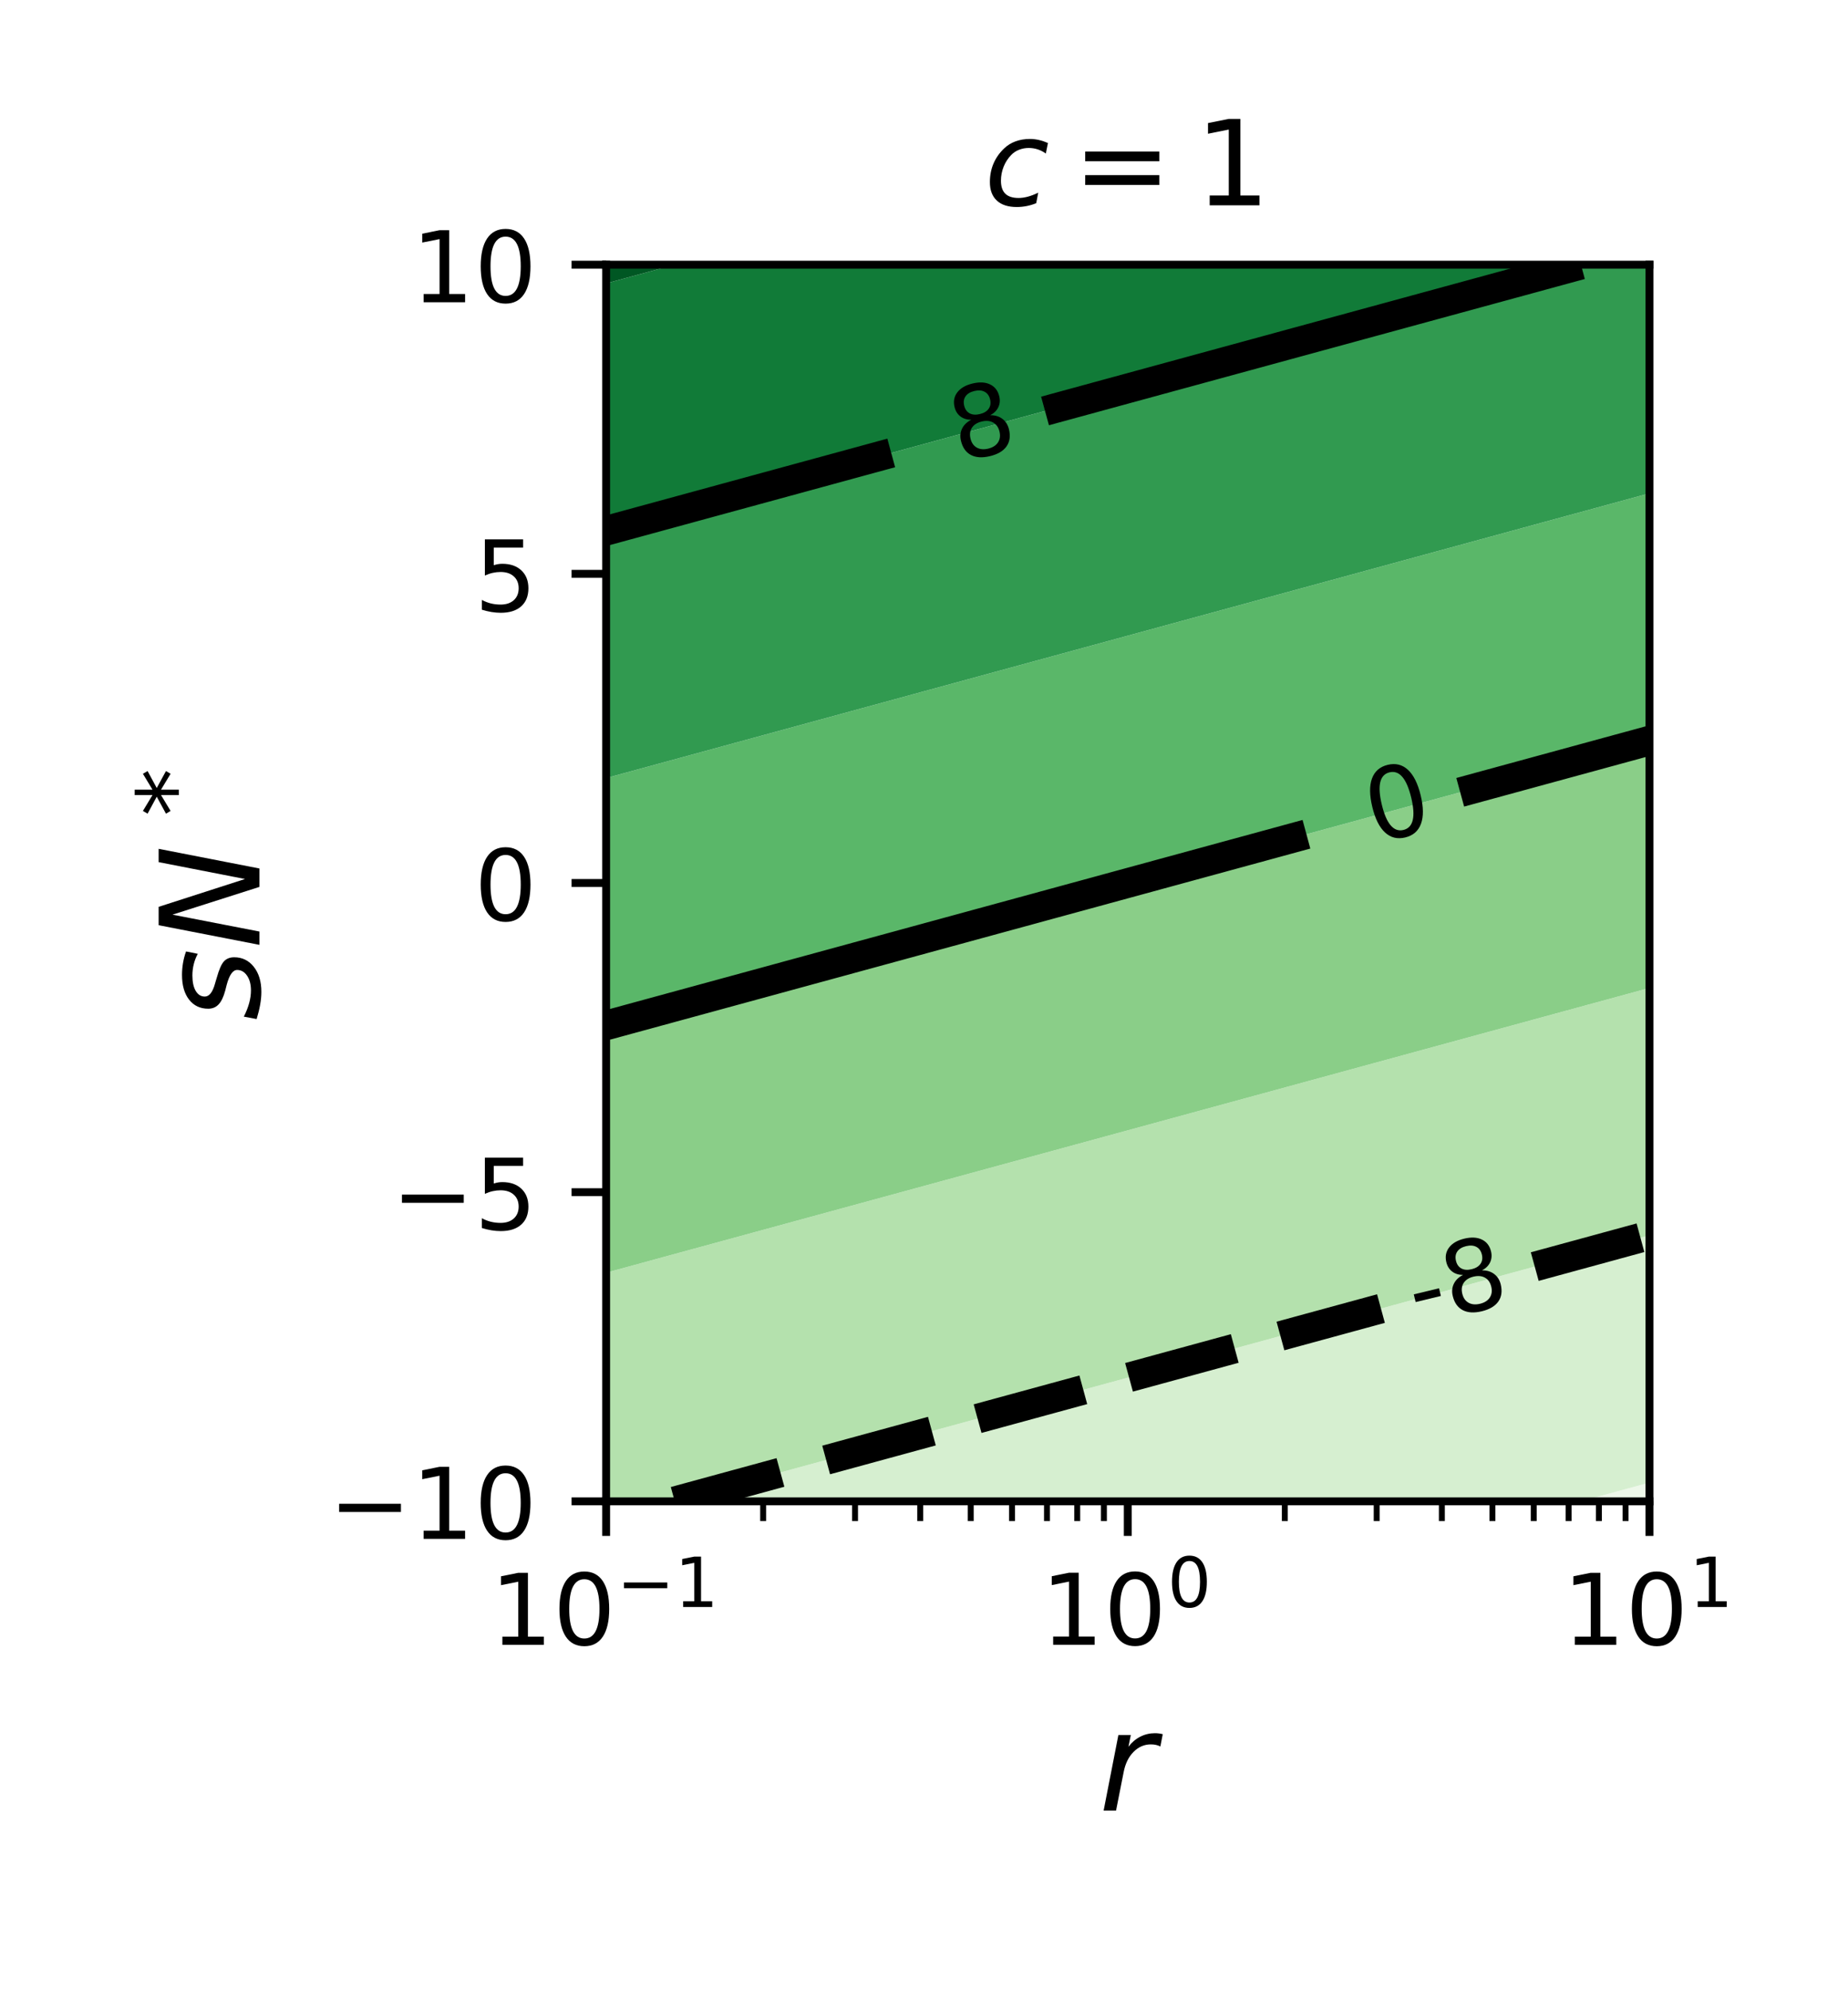 <?xml version="1.0" encoding="utf-8" standalone="no"?>
<!DOCTYPE svg PUBLIC "-//W3C//DTD SVG 1.1//EN"
  "http://www.w3.org/Graphics/SVG/1.1/DTD/svg11.dtd">
<!-- Created with matplotlib (http://matplotlib.org/) -->
<svg height="201.6pt" version="1.1" viewBox="0 0 187.2 201.6" width="187.2pt" xmlns="http://www.w3.org/2000/svg" xmlns:xlink="http://www.w3.org/1999/xlink">
 <defs>
  <style type="text/css">
*{stroke-linecap:butt;stroke-linejoin:round;}
  </style>
 </defs>
 <g id="figure_1">
  <g id="patch_1">
   <path d="M 0 201.6 
L 187.2 201.6 
L 187.2 0 
L 0 0 
z
" style="fill:#ffffff;"/>
  </g>
  <g id="axes_1">
   <g id="patch_2">
    <path d="M 61.4 152 
L 167.087 152 
L 167.087 26.8 
L 61.4 26.8 
z
" style="fill:#ffffff;"/>
   </g>
   <g id="PathCollection_1">
    <path clip-path="url(#p81f96b0de8)" d="M 160.616 152 
L 161.695 152 
L 162.773 152 
L 163.851 152 
L 164.93 152 
L 166.008 152 
L 167.087 152 
L 167.087 150.722 
L 167.087 150.106 
L 166.008 150.4 
L 164.93 150.694 
L 164.828 150.722 
L 163.851 150.988 
L 162.773 151.282 
L 161.695 151.577 
L 160.616 151.871 
L 160.149 152 
z
" style="fill:#eef8ea;"/>
   </g>
   <g id="PathCollection_2">
    <path clip-path="url(#p81f96b0de8)" d="M 68.949 152 
L 70.027 152 
L 71.106 152 
L 72.184 152 
L 73.263 152 
L 74.341 152 
L 75.42 152 
L 76.498 152 
L 77.577 152 
L 78.655 152 
L 79.733 152 
L 80.812 152 
L 81.89 152 
L 82.969 152 
L 84.047 152 
L 85.126 152 
L 86.204 152 
L 87.282 152 
L 88.361 152 
L 89.439 152 
L 90.518 152 
L 91.596 152 
L 92.675 152 
L 93.753 152 
L 94.832 152 
L 95.91 152 
L 96.988 152 
L 98.067 152 
L 99.145 152 
L 100.224 152 
L 101.302 152 
L 102.381 152 
L 103.459 152 
L 104.537 152 
L 105.616 152 
L 106.694 152 
L 107.773 152 
L 108.851 152 
L 109.93 152 
L 111.008 152 
L 112.087 152 
L 113.165 152 
L 114.243 152 
L 115.322 152 
L 116.4 152 
L 117.479 152 
L 118.557 152 
L 119.636 152 
L 120.714 152 
L 121.792 152 
L 122.871 152 
L 123.949 152 
L 125.028 152 
L 126.106 152 
L 127.185 152 
L 128.263 152 
L 129.341 152 
L 130.42 152 
L 131.498 152 
L 132.577 152 
L 133.655 152 
L 134.734 152 
L 135.812 152 
L 136.891 152 
L 137.969 152 
L 139.047 152 
L 140.126 152 
L 141.204 152 
L 142.283 152 
L 143.361 152 
L 144.44 152 
L 145.518 152 
L 146.596 152 
L 147.675 152 
L 148.753 152 
L 149.832 152 
L 150.91 152 
L 151.989 152 
L 153.067 152 
L 154.146 152 
L 155.224 152 
L 156.302 152 
L 157.381 152 
L 158.459 152 
L 159.538 152 
L 160.149 152 
L 160.616 151.871 
L 161.695 151.577 
L 162.773 151.282 
L 163.851 150.988 
L 164.828 150.722 
L 164.93 150.694 
L 166.008 150.4 
L 167.087 150.106 
L 167.087 149.445 
L 167.087 148.167 
L 167.087 146.89 
L 167.087 145.612 
L 167.087 144.335 
L 167.087 143.057 
L 167.087 141.78 
L 167.087 140.502 
L 167.087 139.224 
L 167.087 137.947 
L 167.087 136.669 
L 167.087 135.392 
L 167.087 134.114 
L 167.087 132.837 
L 167.087 131.559 
L 167.087 130.282 
L 167.087 129.004 
L 167.087 127.727 
L 167.087 126.449 
L 167.087 125.171 
L 167.087 125.066 
L 166.705 125.171 
L 166.008 125.36 
L 164.93 125.654 
L 163.851 125.948 
L 162.773 126.242 
L 162.021 126.449 
L 161.695 126.537 
L 160.616 126.831 
L 159.538 127.125 
L 158.459 127.419 
L 157.381 127.713 
L 157.333 127.727 
L 156.302 128.007 
L 155.224 128.302 
L 154.146 128.596 
L 153.067 128.89 
L 152.655 129.004 
L 151.989 129.184 
L 150.91 129.478 
L 149.832 129.772 
L 148.753 130.067 
L 147.97 130.282 
L 147.675 130.361 
L 146.596 130.655 
L 145.518 130.949 
L 144.44 131.243 
L 143.361 131.537 
L 143.283 131.559 
L 142.283 131.832 
L 141.204 132.126 
L 140.126 132.42 
L 139.047 132.714 
L 138.604 132.837 
L 137.969 133.008 
L 136.891 133.302 
L 135.812 133.597 
L 134.734 133.891 
L 133.919 134.114 
L 133.655 134.185 
L 132.577 134.479 
L 131.498 134.773 
L 130.42 135.067 
L 129.341 135.362 
L 129.233 135.392 
L 128.263 135.656 
L 127.185 135.95 
L 126.106 136.244 
L 125.028 136.538 
L 124.554 136.669 
L 123.949 136.832 
L 122.871 137.127 
L 121.792 137.421 
L 120.714 137.715 
L 119.868 137.947 
L 119.636 138.009 
L 118.557 138.303 
L 117.479 138.597 
L 116.4 138.892 
L 115.322 139.186 
L 115.183 139.224 
L 114.243 139.48 
L 113.165 139.774 
L 112.087 140.068 
L 111.008 140.363 
L 110.503 140.502 
L 109.93 140.657 
L 108.851 140.951 
L 107.773 141.245 
L 106.694 141.539 
L 105.817 141.78 
L 105.616 141.833 
L 104.537 142.128 
L 103.459 142.422 
L 102.381 142.716 
L 101.302 143.01 
L 101.133 143.057 
L 100.224 143.304 
L 99.145 143.598 
L 98.067 143.893 
L 96.988 144.187 
L 96.452 144.335 
L 95.91 144.481 
L 94.832 144.775 
L 93.753 145.069 
L 92.675 145.363 
L 91.765 145.612 
L 91.596 145.658 
L 90.518 145.952 
L 89.439 146.246 
L 88.361 146.54 
L 87.282 146.834 
L 87.082 146.89 
L 86.204 147.128 
L 85.126 147.423 
L 84.047 147.717 
L 82.969 148.011 
L 82.401 148.167 
L 81.89 148.305 
L 80.812 148.599 
L 79.733 148.893 
L 78.655 149.188 
L 77.714 149.445 
L 77.577 149.482 
L 76.498 149.776 
L 75.42 150.07 
L 74.341 150.364 
L 73.263 150.658 
L 73.032 150.722 
L 72.184 150.953 
L 71.106 151.247 
L 70.027 151.541 
L 68.949 151.835 
L 68.35 152 
z
" style="fill:#d6efd0;"/>
   </g>
   <g id="PathCollection_3">
    <path clip-path="url(#p81f96b0de8)" d="M 62.478 152 
L 63.557 152 
L 64.635 152 
L 65.714 152 
L 66.792 152 
L 67.871 152 
L 68.35 152 
L 68.949 151.835 
L 70.027 151.541 
L 71.106 151.247 
L 72.184 150.953 
L 73.032 150.722 
L 73.263 150.658 
L 74.341 150.364 
L 75.42 150.07 
L 76.498 149.776 
L 77.577 149.482 
L 77.714 149.445 
L 78.655 149.188 
L 79.733 148.893 
L 80.812 148.599 
L 81.89 148.305 
L 82.401 148.167 
L 82.969 148.011 
L 84.047 147.717 
L 85.126 147.423 
L 86.204 147.128 
L 87.082 146.89 
L 87.282 146.834 
L 88.361 146.54 
L 89.439 146.246 
L 90.518 145.952 
L 91.596 145.658 
L 91.765 145.612 
L 92.675 145.363 
L 93.753 145.069 
L 94.832 144.775 
L 95.91 144.481 
L 96.452 144.335 
L 96.988 144.187 
L 98.067 143.893 
L 99.145 143.598 
L 100.224 143.304 
L 101.133 143.057 
L 101.302 143.01 
L 102.381 142.716 
L 103.459 142.422 
L 104.537 142.128 
L 105.616 141.833 
L 105.817 141.78 
L 106.694 141.539 
L 107.773 141.245 
L 108.851 140.951 
L 109.93 140.657 
L 110.503 140.502 
L 111.008 140.363 
L 112.087 140.068 
L 113.165 139.774 
L 114.243 139.48 
L 115.183 139.224 
L 115.322 139.186 
L 116.4 138.892 
L 117.479 138.597 
L 118.557 138.303 
L 119.636 138.009 
L 119.868 137.947 
L 120.714 137.715 
L 121.792 137.421 
L 122.871 137.127 
L 123.949 136.832 
L 124.554 136.669 
L 125.028 136.538 
L 126.106 136.244 
L 127.185 135.95 
L 128.263 135.656 
L 129.233 135.392 
L 129.341 135.362 
L 130.42 135.067 
L 131.498 134.773 
L 132.577 134.479 
L 133.655 134.185 
L 133.919 134.114 
L 134.734 133.891 
L 135.812 133.597 
L 136.891 133.302 
L 137.969 133.008 
L 138.604 132.837 
L 139.047 132.714 
L 140.126 132.42 
L 141.204 132.126 
L 142.283 131.832 
L 143.283 131.559 
L 143.361 131.537 
L 144.44 131.243 
L 145.518 130.949 
L 146.596 130.655 
L 147.675 130.361 
L 147.97 130.282 
L 148.753 130.067 
L 149.832 129.772 
L 150.91 129.478 
L 151.989 129.184 
L 152.655 129.004 
L 153.067 128.89 
L 154.146 128.596 
L 155.224 128.302 
L 156.302 128.007 
L 157.333 127.727 
L 157.381 127.713 
L 158.459 127.419 
L 159.538 127.125 
L 160.616 126.831 
L 161.695 126.537 
L 162.021 126.449 
L 162.773 126.242 
L 163.851 125.948 
L 164.93 125.654 
L 166.008 125.36 
L 166.705 125.171 
L 167.087 125.066 
L 167.087 123.894 
L 167.087 122.616 
L 167.087 121.339 
L 167.087 120.061 
L 167.087 118.784 
L 167.087 117.506 
L 167.087 116.229 
L 167.087 114.951 
L 167.087 113.673 
L 167.087 112.396 
L 167.087 111.118 
L 167.087 109.841 
L 167.087 108.563 
L 167.087 107.286 
L 167.087 106.008 
L 167.087 104.731 
L 167.087 103.453 
L 167.087 102.176 
L 167.087 100.898 
L 167.087 100.026 
L 166.008 100.32 
L 164.93 100.614 
L 163.89 100.898 
L 163.851 100.908 
L 162.773 101.202 
L 161.695 101.497 
L 160.616 101.791 
L 159.538 102.085 
L 159.211 102.176 
L 158.459 102.379 
L 157.381 102.673 
L 156.302 102.967 
L 155.224 103.262 
L 154.528 103.453 
L 154.146 103.556 
L 153.067 103.85 
L 151.989 104.144 
L 150.91 104.438 
L 149.839 104.731 
L 149.832 104.732 
L 148.753 105.027 
L 147.675 105.321 
L 146.596 105.615 
L 145.518 105.909 
L 145.161 106.008 
L 144.44 106.203 
L 143.361 106.497 
L 142.283 106.792 
L 141.204 107.086 
L 140.477 107.286 
L 140.126 107.38 
L 139.047 107.674 
L 137.969 107.968 
L 136.891 108.262 
L 135.812 108.557 
L 135.788 108.563 
L 134.734 108.851 
L 133.655 109.145 
L 132.577 109.439 
L 131.498 109.733 
L 131.11 109.841 
L 130.42 110.027 
L 129.341 110.322 
L 128.263 110.616 
L 127.185 110.91 
L 126.426 111.118 
L 126.106 111.204 
L 125.028 111.498 
L 123.949 111.792 
L 122.871 112.087 
L 121.792 112.381 
L 121.738 112.396 
L 120.714 112.675 
L 119.636 112.969 
L 118.557 113.263 
L 117.479 113.557 
L 117.06 113.673 
L 116.4 113.852 
L 115.322 114.146 
L 114.243 114.44 
L 113.165 114.734 
L 112.375 114.951 
L 112.087 115.028 
L 111.008 115.323 
L 109.93 115.617 
L 108.851 115.911 
L 107.773 116.205 
L 107.688 116.229 
L 106.694 116.499 
L 105.616 116.793 
L 104.537 117.088 
L 103.459 117.382 
L 103.009 117.506 
L 102.381 117.676 
L 101.302 117.97 
L 100.224 118.264 
L 99.145 118.558 
L 98.324 118.784 
L 98.067 118.853 
L 96.988 119.147 
L 95.91 119.441 
L 94.832 119.735 
L 93.753 120.029 
L 93.638 120.061 
L 92.675 120.323 
L 91.596 120.618 
L 90.518 120.912 
L 89.439 121.206 
L 88.958 121.339 
L 88.361 121.5 
L 87.282 121.794 
L 86.204 122.088 
L 85.126 122.383 
L 84.273 122.616 
L 84.047 122.677 
L 82.969 122.971 
L 81.89 123.265 
L 80.812 123.559 
L 79.733 123.853 
L 79.588 123.894 
L 78.655 124.148 
L 77.577 124.442 
L 76.498 124.736 
L 75.42 125.03 
L 74.908 125.171 
L 74.341 125.324 
L 73.263 125.618 
L 72.184 125.913 
L 71.106 126.207 
L 70.221 126.449 
L 70.027 126.501 
L 68.949 126.795 
L 67.871 127.089 
L 66.792 127.383 
L 65.714 127.678 
L 65.538 127.727 
L 64.635 127.972 
L 63.557 128.266 
L 62.478 128.56 
L 61.4 128.854 
L 61.4 129.004 
L 61.4 130.282 
L 61.4 131.559 
L 61.4 132.837 
L 61.4 134.114 
L 61.4 135.392 
L 61.4 136.669 
L 61.4 137.947 
L 61.4 139.224 
L 61.4 140.502 
L 61.4 141.78 
L 61.4 143.057 
L 61.4 144.335 
L 61.4 145.612 
L 61.4 146.89 
L 61.4 148.167 
L 61.4 149.445 
L 61.4 150.722 
L 61.4 152 
z
" style="fill:#b4e1ad;"/>
   </g>
   <g id="PathCollection_4">
    <path clip-path="url(#p81f96b0de8)" d="M 62.478 128.56 
L 63.557 128.266 
L 64.635 127.972 
L 65.538 127.727 
L 65.714 127.678 
L 66.792 127.383 
L 67.871 127.089 
L 68.949 126.795 
L 70.027 126.501 
L 70.221 126.449 
L 71.106 126.207 
L 72.184 125.913 
L 73.263 125.618 
L 74.341 125.324 
L 74.908 125.171 
L 75.42 125.03 
L 76.498 124.736 
L 77.577 124.442 
L 78.655 124.148 
L 79.588 123.894 
L 79.733 123.853 
L 80.812 123.559 
L 81.89 123.265 
L 82.969 122.971 
L 84.047 122.677 
L 84.273 122.616 
L 85.126 122.383 
L 86.204 122.088 
L 87.282 121.794 
L 88.361 121.5 
L 88.958 121.339 
L 89.439 121.206 
L 90.518 120.912 
L 91.596 120.618 
L 92.675 120.323 
L 93.638 120.061 
L 93.753 120.029 
L 94.832 119.735 
L 95.91 119.441 
L 96.988 119.147 
L 98.067 118.853 
L 98.324 118.784 
L 99.145 118.558 
L 100.224 118.264 
L 101.302 117.97 
L 102.381 117.676 
L 103.009 117.506 
L 103.459 117.382 
L 104.537 117.088 
L 105.616 116.793 
L 106.694 116.499 
L 107.688 116.229 
L 107.773 116.205 
L 108.851 115.911 
L 109.93 115.617 
L 111.008 115.323 
L 112.087 115.028 
L 112.375 114.951 
L 113.165 114.734 
L 114.243 114.44 
L 115.322 114.146 
L 116.4 113.852 
L 117.06 113.673 
L 117.479 113.557 
L 118.557 113.263 
L 119.636 112.969 
L 120.714 112.675 
L 121.738 112.396 
L 121.792 112.381 
L 122.871 112.087 
L 123.949 111.792 
L 125.028 111.498 
L 126.106 111.204 
L 126.426 111.118 
L 127.185 110.91 
L 128.263 110.616 
L 129.341 110.322 
L 130.42 110.027 
L 131.11 109.841 
L 131.498 109.733 
L 132.577 109.439 
L 133.655 109.145 
L 134.734 108.851 
L 135.788 108.563 
L 135.812 108.557 
L 136.891 108.262 
L 137.969 107.968 
L 139.047 107.674 
L 140.126 107.38 
L 140.477 107.286 
L 141.204 107.086 
L 142.283 106.792 
L 143.361 106.497 
L 144.44 106.203 
L 145.161 106.008 
L 145.518 105.909 
L 146.596 105.615 
L 147.675 105.321 
L 148.753 105.027 
L 149.832 104.732 
L 149.839 104.731 
L 150.91 104.438 
L 151.989 104.144 
L 153.067 103.85 
L 154.146 103.556 
L 154.528 103.453 
L 155.224 103.262 
L 156.302 102.967 
L 157.381 102.673 
L 158.459 102.379 
L 159.211 102.176 
L 159.538 102.085 
L 160.616 101.791 
L 161.695 101.497 
L 162.773 101.202 
L 163.851 100.908 
L 163.89 100.898 
L 164.93 100.614 
L 166.008 100.32 
L 167.087 100.026 
L 167.087 99.62 
L 167.087 98.343 
L 167.087 97.065 
L 167.087 95.788 
L 167.087 94.51 
L 167.087 93.233 
L 167.087 91.955 
L 167.087 90.678 
L 167.087 89.4 
L 167.087 88.122 
L 167.087 86.845 
L 167.087 85.567 
L 167.087 84.29 
L 167.087 83.012 
L 167.087 81.735 
L 167.087 80.457 
L 167.087 79.18 
L 167.087 77.902 
L 167.087 76.624 
L 167.087 75.347 
L 167.087 74.986 
L 166.008 75.28 
L 165.767 75.347 
L 164.93 75.574 
L 163.851 75.868 
L 162.773 76.162 
L 161.695 76.457 
L 161.085 76.624 
L 160.616 76.751 
L 159.538 77.045 
L 158.459 77.339 
L 157.381 77.633 
L 156.398 77.902 
L 156.302 77.927 
L 155.224 78.222 
L 154.146 78.516 
L 153.067 78.81 
L 151.989 79.104 
L 151.717 79.18 
L 150.91 79.398 
L 149.832 79.692 
L 148.753 79.987 
L 147.675 80.281 
L 147.035 80.457 
L 146.596 80.575 
L 145.518 80.869 
L 144.44 81.163 
L 143.361 81.457 
L 142.346 81.735 
L 142.283 81.752 
L 141.204 82.046 
L 140.126 82.34 
L 139.047 82.634 
L 137.969 82.928 
L 137.666 83.012 
L 136.891 83.222 
L 135.812 83.517 
L 134.734 83.811 
L 133.655 84.105 
L 132.984 84.29 
L 132.577 84.399 
L 131.498 84.693 
L 130.42 84.987 
L 129.341 85.282 
L 128.295 85.567 
L 128.263 85.576 
L 127.185 85.87 
L 126.106 86.164 
L 125.028 86.458 
L 123.949 86.752 
L 123.616 86.845 
L 122.871 87.047 
L 121.792 87.341 
L 120.714 87.635 
L 119.636 87.929 
L 118.933 88.122 
L 118.557 88.223 
L 117.479 88.517 
L 116.4 88.812 
L 115.322 89.106 
L 114.243 89.4 
L 114.243 89.4 
L 113.165 89.694 
L 112.087 89.988 
L 111.008 90.283 
L 109.93 90.577 
L 109.565 90.678 
L 108.851 90.871 
L 107.773 91.165 
L 106.694 91.459 
L 105.616 91.753 
L 104.882 91.955 
L 104.537 92.048 
L 103.459 92.342 
L 102.381 92.636 
L 101.302 92.93 
L 100.224 93.224 
L 100.193 93.233 
L 99.145 93.518 
L 98.067 93.813 
L 96.988 94.107 
L 95.91 94.401 
L 95.515 94.51 
L 94.832 94.695 
L 93.753 94.989 
L 92.675 95.283 
L 91.596 95.578 
L 90.831 95.788 
L 90.518 95.872 
L 89.439 96.166 
L 88.361 96.46 
L 87.282 96.754 
L 86.204 97.048 
L 86.143 97.065 
L 85.126 97.343 
L 84.047 97.637 
L 82.969 97.931 
L 81.89 98.225 
L 81.464 98.343 
L 80.812 98.519 
L 79.733 98.813 
L 78.655 99.108 
L 77.577 99.402 
L 76.78 99.62 
L 76.498 99.696 
L 75.42 99.99 
L 74.341 100.284 
L 73.263 100.578 
L 72.184 100.873 
L 72.093 100.898 
L 71.106 101.167 
L 70.027 101.461 
L 68.949 101.755 
L 67.871 102.049 
L 67.414 102.176 
L 66.792 102.343 
L 65.714 102.638 
L 64.635 102.932 
L 63.557 103.226 
L 62.728 103.453 
L 62.478 103.52 
L 61.4 103.814 
L 61.4 104.731 
L 61.4 106.008 
L 61.4 107.286 
L 61.4 108.563 
L 61.4 109.841 
L 61.4 111.118 
L 61.4 112.396 
L 61.4 113.673 
L 61.4 114.951 
L 61.4 116.229 
L 61.4 117.506 
L 61.4 118.784 
L 61.4 120.061 
L 61.4 121.339 
L 61.4 122.616 
L 61.4 123.894 
L 61.4 125.171 
L 61.4 126.449 
L 61.4 127.727 
L 61.4 128.854 
z
" style="fill:#8ace88;"/>
   </g>
   <g id="PathCollection_5">
    <path clip-path="url(#p81f96b0de8)" d="M 62.478 103.52 
L 62.728 103.453 
L 63.557 103.226 
L 64.635 102.932 
L 65.714 102.638 
L 66.792 102.343 
L 67.414 102.176 
L 67.871 102.049 
L 68.949 101.755 
L 70.027 101.461 
L 71.106 101.167 
L 72.093 100.898 
L 72.184 100.873 
L 73.263 100.578 
L 74.341 100.284 
L 75.42 99.99 
L 76.498 99.696 
L 76.78 99.62 
L 77.577 99.402 
L 78.655 99.108 
L 79.733 98.813 
L 80.812 98.519 
L 81.464 98.343 
L 81.89 98.225 
L 82.969 97.931 
L 84.047 97.637 
L 85.126 97.343 
L 86.143 97.065 
L 86.204 97.048 
L 87.282 96.754 
L 88.361 96.46 
L 89.439 96.166 
L 90.518 95.872 
L 90.831 95.788 
L 91.596 95.578 
L 92.675 95.283 
L 93.753 94.989 
L 94.832 94.695 
L 95.515 94.51 
L 95.91 94.401 
L 96.988 94.107 
L 98.067 93.813 
L 99.145 93.518 
L 100.193 93.233 
L 100.224 93.224 
L 101.302 92.93 
L 102.381 92.636 
L 103.459 92.342 
L 104.537 92.048 
L 104.882 91.955 
L 105.616 91.753 
L 106.694 91.459 
L 107.773 91.165 
L 108.851 90.871 
L 109.565 90.678 
L 109.93 90.577 
L 111.008 90.283 
L 112.087 89.988 
L 113.165 89.694 
L 114.243 89.4 
L 114.243 89.4 
L 115.322 89.106 
L 116.4 88.812 
L 117.479 88.517 
L 118.557 88.223 
L 118.933 88.122 
L 119.636 87.929 
L 120.714 87.635 
L 121.792 87.341 
L 122.871 87.047 
L 123.616 86.845 
L 123.949 86.752 
L 125.028 86.458 
L 126.106 86.164 
L 127.185 85.87 
L 128.263 85.576 
L 128.295 85.567 
L 129.341 85.282 
L 130.42 84.987 
L 131.498 84.693 
L 132.577 84.399 
L 132.984 84.29 
L 133.655 84.105 
L 134.734 83.811 
L 135.812 83.517 
L 136.891 83.222 
L 137.666 83.012 
L 137.969 82.928 
L 139.047 82.634 
L 140.126 82.34 
L 141.204 82.046 
L 142.283 81.752 
L 142.346 81.735 
L 143.361 81.457 
L 144.44 81.163 
L 145.518 80.869 
L 146.596 80.575 
L 147.035 80.457 
L 147.675 80.281 
L 148.753 79.987 
L 149.832 79.692 
L 150.91 79.398 
L 151.717 79.18 
L 151.989 79.104 
L 153.067 78.81 
L 154.146 78.516 
L 155.224 78.222 
L 156.302 77.927 
L 156.398 77.902 
L 157.381 77.633 
L 158.459 77.339 
L 159.538 77.045 
L 160.616 76.751 
L 161.085 76.624 
L 161.695 76.457 
L 162.773 76.162 
L 163.851 75.868 
L 164.93 75.574 
L 165.767 75.347 
L 166.008 75.28 
L 167.087 74.986 
L 167.087 74.069 
L 167.087 72.792 
L 167.087 71.514 
L 167.087 70.237 
L 167.087 68.959 
L 167.087 67.682 
L 167.087 66.404 
L 167.087 65.127 
L 167.087 63.849 
L 167.087 62.571 
L 167.087 61.294 
L 167.087 60.016 
L 167.087 58.739 
L 167.087 57.461 
L 167.087 56.184 
L 167.087 54.906 
L 167.087 53.629 
L 167.087 52.351 
L 167.087 51.073 
L 167.087 49.946 
L 166.008 50.24 
L 164.93 50.534 
L 163.851 50.828 
L 162.956 51.073 
L 162.773 51.122 
L 161.695 51.417 
L 160.616 51.711 
L 159.538 52.005 
L 158.459 52.299 
L 158.273 52.351 
L 157.381 52.593 
L 156.302 52.887 
L 155.224 53.182 
L 154.146 53.476 
L 153.592 53.629 
L 153.067 53.77 
L 151.989 54.064 
L 150.91 54.358 
L 149.832 54.652 
L 148.905 54.906 
L 148.753 54.947 
L 147.675 55.241 
L 146.596 55.535 
L 145.518 55.829 
L 144.44 56.123 
L 144.222 56.184 
L 143.361 56.417 
L 142.283 56.712 
L 141.204 57.006 
L 140.126 57.3 
L 139.541 57.461 
L 139.047 57.594 
L 137.969 57.888 
L 136.891 58.182 
L 135.812 58.477 
L 134.854 58.739 
L 134.734 58.771 
L 133.655 59.065 
L 132.577 59.359 
L 131.498 59.653 
L 130.42 59.947 
L 130.172 60.016 
L 129.341 60.242 
L 128.263 60.536 
L 127.185 60.83 
L 126.106 61.124 
L 125.49 61.294 
L 125.028 61.418 
L 123.949 61.712 
L 122.871 62.007 
L 121.792 62.301 
L 120.802 62.571 
L 120.714 62.595 
L 119.636 62.889 
L 118.557 63.183 
L 117.479 63.477 
L 116.4 63.772 
L 116.122 63.849 
L 115.322 64.066 
L 114.243 64.36 
L 113.165 64.654 
L 112.087 64.948 
L 111.439 65.127 
L 111.008 65.243 
L 109.93 65.537 
L 108.851 65.831 
L 107.773 66.125 
L 106.751 66.404 
L 106.694 66.419 
L 105.616 66.713 
L 104.537 67.008 
L 103.459 67.302 
L 102.381 67.596 
L 102.071 67.682 
L 101.302 67.89 
L 100.224 68.184 
L 99.145 68.478 
L 98.067 68.773 
L 97.388 68.959 
L 96.988 69.067 
L 95.91 69.361 
L 94.832 69.655 
L 93.753 69.949 
L 92.699 70.237 
L 92.675 70.243 
L 91.596 70.538 
L 90.518 70.832 
L 89.439 71.126 
L 88.361 71.42 
L 88.021 71.514 
L 87.282 71.714 
L 86.204 72.008 
L 85.126 72.303 
L 84.047 72.597 
L 83.337 72.792 
L 82.969 72.891 
L 81.89 73.185 
L 80.812 73.479 
L 79.733 73.773 
L 78.655 74.068 
L 78.648 74.069 
L 77.577 74.362 
L 76.498 74.656 
L 75.42 74.95 
L 74.341 75.244 
L 73.97 75.347 
L 73.263 75.538 
L 72.184 75.833 
L 71.106 76.127 
L 70.027 76.421 
L 69.286 76.624 
L 68.949 76.715 
L 67.871 77.009 
L 66.792 77.303 
L 65.714 77.598 
L 64.635 77.892 
L 64.598 77.902 
L 63.557 78.186 
L 62.478 78.48 
L 61.4 78.774 
L 61.4 79.18 
L 61.4 80.457 
L 61.4 81.735 
L 61.4 83.012 
L 61.4 84.29 
L 61.4 85.567 
L 61.4 86.845 
L 61.4 88.122 
L 61.4 89.4 
L 61.4 90.678 
L 61.4 91.955 
L 61.4 93.233 
L 61.4 94.51 
L 61.4 95.788 
L 61.4 97.065 
L 61.4 98.343 
L 61.4 99.62 
L 61.4 100.898 
L 61.4 102.176 
L 61.4 103.453 
L 61.4 103.814 
z
" style="fill:#5ab769;"/>
   </g>
   <g id="PathCollection_6">
    <path clip-path="url(#p81f96b0de8)" d="M 62.478 78.48 
L 63.557 78.186 
L 64.598 77.902 
L 64.635 77.892 
L 65.714 77.598 
L 66.792 77.303 
L 67.871 77.009 
L 68.949 76.715 
L 69.286 76.624 
L 70.027 76.421 
L 71.106 76.127 
L 72.184 75.833 
L 73.263 75.538 
L 73.97 75.347 
L 74.341 75.244 
L 75.42 74.95 
L 76.498 74.656 
L 77.577 74.362 
L 78.648 74.069 
L 78.655 74.068 
L 79.733 73.773 
L 80.812 73.479 
L 81.89 73.185 
L 82.969 72.891 
L 83.337 72.792 
L 84.047 72.597 
L 85.126 72.303 
L 86.204 72.008 
L 87.282 71.714 
L 88.021 71.514 
L 88.361 71.42 
L 89.439 71.126 
L 90.518 70.832 
L 91.596 70.538 
L 92.675 70.243 
L 92.699 70.237 
L 93.753 69.949 
L 94.832 69.655 
L 95.91 69.361 
L 96.988 69.067 
L 97.388 68.959 
L 98.067 68.773 
L 99.145 68.478 
L 100.224 68.184 
L 101.302 67.89 
L 102.071 67.682 
L 102.381 67.596 
L 103.459 67.302 
L 104.537 67.008 
L 105.616 66.713 
L 106.694 66.419 
L 106.751 66.404 
L 107.773 66.125 
L 108.851 65.831 
L 109.93 65.537 
L 111.008 65.243 
L 111.439 65.127 
L 112.087 64.948 
L 113.165 64.654 
L 114.243 64.36 
L 115.322 64.066 
L 116.122 63.849 
L 116.4 63.772 
L 117.479 63.477 
L 118.557 63.183 
L 119.636 62.889 
L 120.714 62.595 
L 120.802 62.571 
L 121.792 62.301 
L 122.871 62.007 
L 123.949 61.712 
L 125.028 61.418 
L 125.49 61.294 
L 126.106 61.124 
L 127.185 60.83 
L 128.263 60.536 
L 129.341 60.242 
L 130.172 60.016 
L 130.42 59.947 
L 131.498 59.653 
L 132.577 59.359 
L 133.655 59.065 
L 134.734 58.771 
L 134.854 58.739 
L 135.812 58.477 
L 136.891 58.182 
L 137.969 57.888 
L 139.047 57.594 
L 139.541 57.461 
L 140.126 57.3 
L 141.204 57.006 
L 142.283 56.712 
L 143.361 56.417 
L 144.222 56.184 
L 144.44 56.123 
L 145.518 55.829 
L 146.596 55.535 
L 147.675 55.241 
L 148.753 54.947 
L 148.905 54.906 
L 149.832 54.652 
L 150.91 54.358 
L 151.989 54.064 
L 153.067 53.77 
L 153.592 53.629 
L 154.146 53.476 
L 155.224 53.182 
L 156.302 52.887 
L 157.381 52.593 
L 158.273 52.351 
L 158.459 52.299 
L 159.538 52.005 
L 160.616 51.711 
L 161.695 51.417 
L 162.773 51.122 
L 162.956 51.073 
L 163.851 50.828 
L 164.93 50.534 
L 166.008 50.24 
L 167.087 49.946 
L 167.087 49.796 
L 167.087 48.518 
L 167.087 47.241 
L 167.087 45.963 
L 167.087 44.686 
L 167.087 43.408 
L 167.087 42.131 
L 167.087 40.853 
L 167.087 39.576 
L 167.087 38.298 
L 167.087 37.02 
L 167.087 35.743 
L 167.087 34.465 
L 167.087 33.188 
L 167.087 31.91 
L 167.087 30.633 
L 167.087 29.355 
L 167.087 28.078 
L 167.087 26.8 
L 166.008 26.8 
L 164.93 26.8 
L 163.851 26.8 
L 162.773 26.8 
L 161.695 26.8 
L 160.616 26.8 
L 160.149 26.8 
L 159.538 26.965 
L 158.459 27.259 
L 157.381 27.553 
L 156.302 27.847 
L 155.463 28.078 
L 155.224 28.142 
L 154.146 28.436 
L 153.067 28.73 
L 151.989 29.024 
L 150.91 29.318 
L 150.778 29.355 
L 149.832 29.612 
L 148.753 29.907 
L 147.675 30.201 
L 146.596 30.495 
L 146.098 30.633 
L 145.518 30.789 
L 144.44 31.083 
L 143.361 31.377 
L 142.283 31.672 
L 141.412 31.91 
L 141.204 31.966 
L 140.126 32.26 
L 139.047 32.554 
L 137.969 32.848 
L 136.891 33.142 
L 136.728 33.188 
L 135.812 33.437 
L 134.734 33.731 
L 133.655 34.025 
L 132.577 34.319 
L 132.047 34.465 
L 131.498 34.613 
L 130.42 34.907 
L 129.341 35.202 
L 128.263 35.496 
L 127.361 35.743 
L 127.185 35.79 
L 126.106 36.084 
L 125.028 36.378 
L 123.949 36.672 
L 122.871 36.967 
L 122.678 37.02 
L 121.792 37.261 
L 120.714 37.555 
L 119.636 37.849 
L 118.557 38.143 
L 117.997 38.298 
L 117.479 38.437 
L 116.4 38.732 
L 115.322 39.026 
L 114.243 39.32 
L 113.31 39.576 
L 113.165 39.614 
L 112.087 39.908 
L 111.008 40.203 
L 109.93 40.497 
L 108.851 40.791 
L 108.627 40.853 
L 107.773 41.085 
L 106.694 41.379 
L 105.616 41.673 
L 104.537 41.968 
L 103.946 42.131 
L 103.459 42.262 
L 102.381 42.556 
L 101.302 42.85 
L 100.224 43.144 
L 99.258 43.408 
L 99.145 43.438 
L 98.067 43.733 
L 96.988 44.027 
L 95.91 44.321 
L 94.832 44.615 
L 94.577 44.686 
L 93.753 44.909 
L 92.675 45.203 
L 91.596 45.498 
L 90.518 45.792 
L 89.895 45.963 
L 89.439 46.086 
L 88.361 46.38 
L 87.282 46.674 
L 86.204 46.968 
L 85.207 47.241 
L 85.126 47.263 
L 84.047 47.557 
L 82.969 47.851 
L 81.89 48.145 
L 80.812 48.439 
L 80.526 48.518 
L 79.733 48.733 
L 78.655 49.028 
L 77.577 49.322 
L 76.498 49.616 
L 75.844 49.796 
L 75.42 49.91 
L 74.341 50.204 
L 73.263 50.498 
L 72.184 50.793 
L 71.155 51.073 
L 71.106 51.087 
L 70.027 51.381 
L 68.949 51.675 
L 67.871 51.969 
L 66.792 52.263 
L 66.476 52.351 
L 65.714 52.558 
L 64.635 52.852 
L 63.557 53.146 
L 62.478 53.44 
L 61.793 53.629 
L 61.4 53.734 
L 61.4 54.906 
L 61.4 56.184 
L 61.4 57.461 
L 61.4 58.739 
L 61.4 60.016 
L 61.4 61.294 
L 61.4 62.571 
L 61.4 63.849 
L 61.4 65.127 
L 61.4 66.404 
L 61.4 67.682 
L 61.4 68.959 
L 61.4 70.237 
L 61.4 71.514 
L 61.4 72.792 
L 61.4 74.069 
L 61.4 75.347 
L 61.4 76.624 
L 61.4 77.902 
L 61.4 78.774 
z
" style="fill:#319a50;"/>
   </g>
   <g id="PathCollection_7">
    <path clip-path="url(#p81f96b0de8)" d="M 61.793 53.629 
L 62.478 53.44 
L 63.557 53.146 
L 64.635 52.852 
L 65.714 52.558 
L 66.476 52.351 
L 66.792 52.263 
L 67.871 51.969 
L 68.949 51.675 
L 70.027 51.381 
L 71.106 51.087 
L 71.155 51.073 
L 72.184 50.793 
L 73.263 50.498 
L 74.341 50.204 
L 75.42 49.91 
L 75.844 49.796 
L 76.498 49.616 
L 77.577 49.322 
L 78.655 49.028 
L 79.733 48.733 
L 80.526 48.518 
L 80.812 48.439 
L 81.89 48.145 
L 82.969 47.851 
L 84.047 47.557 
L 85.126 47.263 
L 85.207 47.241 
L 86.204 46.968 
L 87.282 46.674 
L 88.361 46.38 
L 89.439 46.086 
L 89.895 45.963 
L 90.518 45.792 
L 91.596 45.498 
L 92.675 45.203 
L 93.753 44.909 
L 94.577 44.686 
L 94.832 44.615 
L 95.91 44.321 
L 96.988 44.027 
L 98.067 43.733 
L 99.145 43.438 
L 99.258 43.408 
L 100.224 43.144 
L 101.302 42.85 
L 102.381 42.556 
L 103.459 42.262 
L 103.946 42.131 
L 104.537 41.968 
L 105.616 41.673 
L 106.694 41.379 
L 107.773 41.085 
L 108.627 40.853 
L 108.851 40.791 
L 109.93 40.497 
L 111.008 40.203 
L 112.087 39.908 
L 113.165 39.614 
L 113.31 39.576 
L 114.243 39.32 
L 115.322 39.026 
L 116.4 38.732 
L 117.479 38.437 
L 117.997 38.298 
L 118.557 38.143 
L 119.636 37.849 
L 120.714 37.555 
L 121.792 37.261 
L 122.678 37.02 
L 122.871 36.967 
L 123.949 36.672 
L 125.028 36.378 
L 126.106 36.084 
L 127.185 35.79 
L 127.361 35.743 
L 128.263 35.496 
L 129.341 35.202 
L 130.42 34.907 
L 131.498 34.613 
L 132.047 34.465 
L 132.577 34.319 
L 133.655 34.025 
L 134.734 33.731 
L 135.812 33.437 
L 136.728 33.188 
L 136.891 33.142 
L 137.969 32.848 
L 139.047 32.554 
L 140.126 32.26 
L 141.204 31.966 
L 141.412 31.91 
L 142.283 31.672 
L 143.361 31.377 
L 144.44 31.083 
L 145.518 30.789 
L 146.098 30.633 
L 146.596 30.495 
L 147.675 30.201 
L 148.753 29.907 
L 149.832 29.612 
L 150.778 29.355 
L 150.91 29.318 
L 151.989 29.024 
L 153.067 28.73 
L 154.146 28.436 
L 155.224 28.142 
L 155.463 28.078 
L 156.302 27.847 
L 157.381 27.553 
L 158.459 27.259 
L 159.538 26.965 
L 160.149 26.8 
L 159.538 26.8 
L 158.459 26.8 
L 157.381 26.8 
L 156.302 26.8 
L 155.224 26.8 
L 154.146 26.8 
L 153.067 26.8 
L 151.989 26.8 
L 150.91 26.8 
L 149.832 26.8 
L 148.753 26.8 
L 147.675 26.8 
L 146.596 26.8 
L 145.518 26.8 
L 144.44 26.8 
L 143.361 26.8 
L 142.283 26.8 
L 141.204 26.8 
L 140.126 26.8 
L 139.047 26.8 
L 137.969 26.8 
L 136.891 26.8 
L 135.812 26.8 
L 134.734 26.8 
L 133.655 26.8 
L 132.577 26.8 
L 131.498 26.8 
L 130.42 26.8 
L 129.341 26.8 
L 128.263 26.8 
L 127.185 26.8 
L 126.106 26.8 
L 125.028 26.8 
L 123.949 26.8 
L 122.871 26.8 
L 121.792 26.8 
L 120.714 26.8 
L 119.636 26.8 
L 118.557 26.8 
L 117.479 26.8 
L 116.4 26.8 
L 115.322 26.8 
L 114.243 26.8 
L 113.165 26.8 
L 112.087 26.8 
L 111.008 26.8 
L 109.93 26.8 
L 108.851 26.8 
L 107.773 26.8 
L 106.694 26.8 
L 105.616 26.8 
L 104.537 26.8 
L 103.459 26.8 
L 102.381 26.8 
L 101.302 26.8 
L 100.224 26.8 
L 99.145 26.8 
L 98.067 26.8 
L 96.988 26.8 
L 95.91 26.8 
L 94.832 26.8 
L 93.753 26.8 
L 92.675 26.8 
L 91.596 26.8 
L 90.518 26.8 
L 89.439 26.8 
L 88.361 26.8 
L 87.282 26.8 
L 86.204 26.8 
L 85.126 26.8 
L 84.047 26.8 
L 82.969 26.8 
L 81.89 26.8 
L 80.812 26.8 
L 79.733 26.8 
L 78.655 26.8 
L 77.577 26.8 
L 76.498 26.8 
L 75.42 26.8 
L 74.341 26.8 
L 73.263 26.8 
L 72.184 26.8 
L 71.106 26.8 
L 70.027 26.8 
L 68.949 26.8 
L 68.35 26.8 
L 67.871 26.929 
L 66.792 27.223 
L 65.714 27.518 
L 64.635 27.812 
L 63.663 28.078 
L 63.557 28.106 
L 62.478 28.4 
L 61.4 28.694 
L 61.4 29.355 
L 61.4 30.633 
L 61.4 31.91 
L 61.4 33.188 
L 61.4 34.465 
L 61.4 35.743 
L 61.4 37.02 
L 61.4 38.298 
L 61.4 39.576 
L 61.4 40.853 
L 61.4 42.131 
L 61.4 43.408 
L 61.4 44.686 
L 61.4 45.963 
L 61.4 47.241 
L 61.4 48.518 
L 61.4 49.796 
L 61.4 51.073 
L 61.4 52.351 
L 61.4 53.629 
L 61.4 53.734 
z
" style="fill:#117b38;"/>
   </g>
   <g id="PathCollection_8">
    <path clip-path="url(#p81f96b0de8)" d="M 62.478 28.4 
L 63.557 28.106 
L 63.663 28.078 
L 64.635 27.812 
L 65.714 27.518 
L 66.792 27.223 
L 67.871 26.929 
L 68.35 26.8 
L 67.871 26.8 
L 66.792 26.8 
L 65.714 26.8 
L 64.635 26.8 
L 63.557 26.8 
L 62.478 26.8 
L 61.4 26.8 
L 61.4 28.078 
L 61.4 28.694 
z
" style="fill:#005723;"/>
   </g>
   <g id="matplotlib.axis_1">
    <g id="xtick_1">
     <g id="line2d_1">
      <defs>
       <path d="M 0 0 
L 0 3.5 
" id="mc75c103f75" style="stroke:#000000;stroke-width:0.8;"/>
      </defs>
      <g>
       <use style="stroke:#000000;stroke-width:0.8;" x="61.4" xlink:href="#mc75c103f75" y="152"/>
      </g>
     </g>
     <g id="text_1">
      <!-- $\mathdefault{10^{-1}}$ -->
      <defs>
       <path d="M 12.406 8.297 
L 28.516 8.297 
L 28.516 63.922 
L 10.984 60.406 
L 10.984 69.391 
L 28.422 72.906 
L 38.281 72.906 
L 38.281 8.297 
L 54.391 8.297 
L 54.391 0 
L 12.406 0 
z
" id="DejaVuSans-31"/>
       <path d="M 31.781 66.406 
Q 24.172 66.406 20.328 58.906 
Q 16.5 51.422 16.5 36.375 
Q 16.5 21.391 20.328 13.891 
Q 24.172 6.391 31.781 6.391 
Q 39.453 6.391 43.281 13.891 
Q 47.125 21.391 47.125 36.375 
Q 47.125 51.422 43.281 58.906 
Q 39.453 66.406 31.781 66.406 
z
M 31.781 74.219 
Q 44.047 74.219 50.516 64.516 
Q 56.984 54.828 56.984 36.375 
Q 56.984 17.969 50.516 8.266 
Q 44.047 -1.422 31.781 -1.422 
Q 19.531 -1.422 13.062 8.266 
Q 6.594 17.969 6.594 36.375 
Q 6.594 54.828 13.062 64.516 
Q 19.531 74.219 31.781 74.219 
z
" id="DejaVuSans-30"/>
       <path d="M 10.594 35.5 
L 73.188 35.5 
L 73.188 27.203 
L 10.594 27.203 
z
" id="DejaVuSans-2212"/>
      </defs>
      <g transform="translate(49.65 166.598)scale(0.1 -0.1)">
       <use transform="translate(0 0.684)" xlink:href="#DejaVuSans-31"/>
       <use transform="translate(63.623 0.684)" xlink:href="#DejaVuSans-30"/>
       <use transform="translate(128.203 38.966)scale(0.7)" xlink:href="#DejaVuSans-2212"/>
       <use transform="translate(186.855 38.966)scale(0.7)" xlink:href="#DejaVuSans-31"/>
      </g>
     </g>
    </g>
    <g id="xtick_2">
     <g id="line2d_2">
      <g>
       <use style="stroke:#000000;stroke-width:0.8;" x="114.243" xlink:href="#mc75c103f75" y="152"/>
      </g>
     </g>
     <g id="text_2">
      <!-- $\mathdefault{10^{0}}$ -->
      <g transform="translate(105.443 166.598)scale(0.1 -0.1)">
       <use transform="translate(0 0.766)" xlink:href="#DejaVuSans-31"/>
       <use transform="translate(63.623 0.766)" xlink:href="#DejaVuSans-30"/>
       <use transform="translate(128.203 39.047)scale(0.7)" xlink:href="#DejaVuSans-30"/>
      </g>
     </g>
    </g>
    <g id="xtick_3">
     <g id="line2d_3">
      <g>
       <use style="stroke:#000000;stroke-width:0.8;" x="167.087" xlink:href="#mc75c103f75" y="152"/>
      </g>
     </g>
     <g id="text_3">
      <!-- $\mathdefault{10^{1}}$ -->
      <g transform="translate(158.287 166.598)scale(0.1 -0.1)">
       <use transform="translate(0 0.684)" xlink:href="#DejaVuSans-31"/>
       <use transform="translate(63.623 0.684)" xlink:href="#DejaVuSans-30"/>
       <use transform="translate(128.203 38.966)scale(0.7)" xlink:href="#DejaVuSans-31"/>
      </g>
     </g>
    </g>
    <g id="xtick_4">
     <g id="line2d_4">
      <defs>
       <path d="M 0 0 
L 0 2 
" id="m26af406910" style="stroke:#000000;stroke-width:0.6;"/>
      </defs>
      <g>
       <use style="stroke:#000000;stroke-width:0.6;" x="77.307" xlink:href="#m26af406910" y="152"/>
      </g>
     </g>
    </g>
    <g id="xtick_5">
     <g id="line2d_5">
      <g>
       <use style="stroke:#000000;stroke-width:0.6;" x="86.613" xlink:href="#m26af406910" y="152"/>
      </g>
     </g>
    </g>
    <g id="xtick_6">
     <g id="line2d_6">
      <g>
       <use style="stroke:#000000;stroke-width:0.6;" x="93.215" xlink:href="#m26af406910" y="152"/>
      </g>
     </g>
    </g>
    <g id="xtick_7">
     <g id="line2d_7">
      <g>
       <use style="stroke:#000000;stroke-width:0.6;" x="98.336" xlink:href="#m26af406910" y="152"/>
      </g>
     </g>
    </g>
    <g id="xtick_8">
     <g id="line2d_8">
      <g>
       <use style="stroke:#000000;stroke-width:0.6;" x="102.52" xlink:href="#m26af406910" y="152"/>
      </g>
     </g>
    </g>
    <g id="xtick_9">
     <g id="line2d_9">
      <g>
       <use style="stroke:#000000;stroke-width:0.6;" x="106.058" xlink:href="#m26af406910" y="152"/>
      </g>
     </g>
    </g>
    <g id="xtick_10">
     <g id="line2d_10">
      <g>
       <use style="stroke:#000000;stroke-width:0.6;" x="109.122" xlink:href="#m26af406910" y="152"/>
      </g>
     </g>
    </g>
    <g id="xtick_11">
     <g id="line2d_11">
      <g>
       <use style="stroke:#000000;stroke-width:0.6;" x="111.825" xlink:href="#m26af406910" y="152"/>
      </g>
     </g>
    </g>
    <g id="xtick_12">
     <g id="line2d_12">
      <g>
       <use style="stroke:#000000;stroke-width:0.6;" x="130.151" xlink:href="#m26af406910" y="152"/>
      </g>
     </g>
    </g>
    <g id="xtick_13">
     <g id="line2d_13">
      <g>
       <use style="stroke:#000000;stroke-width:0.6;" x="139.456" xlink:href="#m26af406910" y="152"/>
      </g>
     </g>
    </g>
    <g id="xtick_14">
     <g id="line2d_14">
      <g>
       <use style="stroke:#000000;stroke-width:0.6;" x="146.058" xlink:href="#m26af406910" y="152"/>
      </g>
     </g>
    </g>
    <g id="xtick_15">
     <g id="line2d_15">
      <g>
       <use style="stroke:#000000;stroke-width:0.6;" x="151.179" xlink:href="#m26af406910" y="152"/>
      </g>
     </g>
    </g>
    <g id="xtick_16">
     <g id="line2d_16">
      <g>
       <use style="stroke:#000000;stroke-width:0.6;" x="155.364" xlink:href="#m26af406910" y="152"/>
      </g>
     </g>
    </g>
    <g id="xtick_17">
     <g id="line2d_17">
      <g>
       <use style="stroke:#000000;stroke-width:0.6;" x="158.901" xlink:href="#m26af406910" y="152"/>
      </g>
     </g>
    </g>
    <g id="xtick_18">
     <g id="line2d_18">
      <g>
       <use style="stroke:#000000;stroke-width:0.6;" x="161.966" xlink:href="#m26af406910" y="152"/>
      </g>
     </g>
    </g>
    <g id="xtick_19">
     <g id="line2d_19">
      <g>
       <use style="stroke:#000000;stroke-width:0.6;" x="164.669" xlink:href="#m26af406910" y="152"/>
      </g>
     </g>
    </g>
    <g id="text_4">
     <!-- $r$ -->
     <defs>
      <path d="M 44.578 46.391 
Q 43.219 47.125 41.453 47.516 
Q 39.703 47.906 37.703 47.906 
Q 30.516 47.906 25.141 42.453 
Q 19.781 37.016 18.016 27.875 
L 12.5 0 
L 3.516 0 
L 14.203 54.688 
L 23.188 54.688 
L 21.484 46.188 
Q 25.047 50.922 30 53.453 
Q 34.969 56 40.578 56 
Q 42.047 56 43.453 55.828 
Q 44.875 55.672 46.297 55.281 
z
" id="DejaVuSans-Oblique-72"/>
     </defs>
     <g transform="translate(111.303 183.316)scale(0.14 -0.14)">
      <use xlink:href="#DejaVuSans-Oblique-72"/>
     </g>
    </g>
   </g>
   <g id="matplotlib.axis_2">
    <g id="ytick_1">
     <g id="line2d_20">
      <defs>
       <path d="M 0 0 
L -3.5 0 
" id="m9a106b15d6" style="stroke:#000000;stroke-width:0.8;"/>
      </defs>
      <g>
       <use style="stroke:#000000;stroke-width:0.8;" x="61.4" xlink:href="#m9a106b15d6" y="152"/>
      </g>
     </g>
     <g id="text_5">
      <!-- −10 -->
      <g transform="translate(33.295 155.799)scale(0.1 -0.1)">
       <use xlink:href="#DejaVuSans-2212"/>
       <use x="83.789" xlink:href="#DejaVuSans-31"/>
       <use x="147.412" xlink:href="#DejaVuSans-30"/>
      </g>
     </g>
    </g>
    <g id="ytick_2">
     <g id="line2d_21">
      <g>
       <use style="stroke:#000000;stroke-width:0.8;" x="61.4" xlink:href="#m9a106b15d6" y="120.7"/>
      </g>
     </g>
     <g id="text_6">
      <!-- −5 -->
      <defs>
       <path d="M 10.797 72.906 
L 49.516 72.906 
L 49.516 64.594 
L 19.828 64.594 
L 19.828 46.734 
Q 21.969 47.469 24.109 47.828 
Q 26.266 48.188 28.422 48.188 
Q 40.625 48.188 47.75 41.5 
Q 54.891 34.812 54.891 23.391 
Q 54.891 11.625 47.562 5.094 
Q 40.234 -1.422 26.906 -1.422 
Q 22.312 -1.422 17.547 -0.641 
Q 12.797 0.141 7.719 1.703 
L 7.719 11.625 
Q 12.109 9.234 16.797 8.062 
Q 21.484 6.891 26.703 6.891 
Q 35.156 6.891 40.078 11.328 
Q 45.016 15.766 45.016 23.391 
Q 45.016 31 40.078 35.438 
Q 35.156 39.891 26.703 39.891 
Q 22.75 39.891 18.812 39.016 
Q 14.891 38.141 10.797 36.281 
z
" id="DejaVuSans-35"/>
      </defs>
      <g transform="translate(39.658 124.499)scale(0.1 -0.1)">
       <use xlink:href="#DejaVuSans-2212"/>
       <use x="83.789" xlink:href="#DejaVuSans-35"/>
      </g>
     </g>
    </g>
    <g id="ytick_3">
     <g id="line2d_22">
      <g>
       <use style="stroke:#000000;stroke-width:0.8;" x="61.4" xlink:href="#m9a106b15d6" y="89.4"/>
      </g>
     </g>
     <g id="text_7">
      <!-- 0 -->
      <g transform="translate(48.038 93.199)scale(0.1 -0.1)">
       <use xlink:href="#DejaVuSans-30"/>
      </g>
     </g>
    </g>
    <g id="ytick_4">
     <g id="line2d_23">
      <g>
       <use style="stroke:#000000;stroke-width:0.8;" x="61.4" xlink:href="#m9a106b15d6" y="58.1"/>
      </g>
     </g>
     <g id="text_8">
      <!-- 5 -->
      <g transform="translate(48.038 61.899)scale(0.1 -0.1)">
       <use xlink:href="#DejaVuSans-35"/>
      </g>
     </g>
    </g>
    <g id="ytick_5">
     <g id="line2d_24">
      <g>
       <use style="stroke:#000000;stroke-width:0.8;" x="61.4" xlink:href="#m9a106b15d6" y="26.8"/>
      </g>
     </g>
     <g id="text_9">
      <!-- 10 -->
      <g transform="translate(41.675 30.599)scale(0.1 -0.1)">
       <use xlink:href="#DejaVuSans-31"/>
       <use x="63.623" xlink:href="#DejaVuSans-30"/>
      </g>
     </g>
    </g>
    <g id="text_10">
     <!-- $s N^*$ -->
     <defs>
      <path d="M 50 53.078 
L 48.297 44.578 
Q 44.734 46.531 40.766 47.5 
Q 36.812 48.484 32.625 48.484 
Q 25.531 48.484 21.453 46.062 
Q 17.391 43.656 17.391 39.5 
Q 17.391 34.672 26.859 32.078 
Q 27.594 31.891 27.938 31.781 
L 30.812 30.906 
Q 39.797 28.422 42.797 25.688 
Q 45.797 22.953 45.797 18.219 
Q 45.797 9.516 38.891 4.047 
Q 31.984 -1.422 20.797 -1.422 
Q 16.453 -1.422 11.672 -0.578 
Q 6.891 0.25 1.125 2 
L 2.875 11.281 
Q 7.812 8.734 12.594 7.422 
Q 17.391 6.109 21.781 6.109 
Q 28.375 6.109 32.5 8.938 
Q 36.625 11.766 36.625 16.109 
Q 36.625 20.797 25.781 23.688 
L 24.859 23.922 
L 21.781 24.703 
Q 14.938 26.516 11.766 29.469 
Q 8.594 32.422 8.594 37.016 
Q 8.594 45.75 15.156 50.875 
Q 21.734 56 33.016 56 
Q 37.453 56 41.672 55.266 
Q 45.906 54.547 50 53.078 
z
" id="DejaVuSans-Oblique-73"/>
      <path d="M 16.891 72.906 
L 30.172 72.906 
L 50.297 10.406 
L 62.5 72.906 
L 72.125 72.906 
L 57.906 0 
L 44.578 0 
L 24.516 62.891 
L 12.312 0 
L 2.688 0 
z
" id="DejaVuSans-Oblique-4e"/>
      <path d="M 47.016 60.891 
L 29.5 51.422 
L 47.016 41.891 
L 44.188 37.109 
L 27.781 47.016 
L 27.781 28.609 
L 22.219 28.609 
L 22.219 47.016 
L 5.812 37.109 
L 2.984 41.891 
L 20.516 51.422 
L 2.984 60.891 
L 5.812 65.719 
L 22.219 55.812 
L 22.219 74.219 
L 27.781 74.219 
L 27.781 55.812 
L 44.188 65.719 
z
" id="DejaVuSans-2a"/>
     </defs>
     <g transform="translate(26.384 103.33)rotate(-90)scale(0.14 -0.14)">
      <use transform="translate(0 0.766)" xlink:href="#DejaVuSans-Oblique-73"/>
      <use transform="translate(52.1 0.766)" xlink:href="#DejaVuSans-Oblique-4e"/>
      <use transform="translate(147.559 39.047)scale(0.7)" xlink:href="#DejaVuSans-2a"/>
     </g>
    </g>
   </g>
   <g id="LineCollection_1">
    <path clip-path="url(#p81f96b0de8)" d="M 68.35 152 
L 68.949 151.835 
L 70.027 151.541 
L 71.106 151.247 
L 72.184 150.953 
L 73.032 150.722 
L 73.263 150.658 
L 74.341 150.364 
L 75.42 150.07 
L 76.498 149.776 
L 77.577 149.482 
L 77.714 149.445 
L 78.655 149.188 
L 79.733 148.893 
L 80.812 148.599 
L 81.89 148.305 
L 82.401 148.167 
L 82.969 148.011 
L 84.047 147.717 
L 85.126 147.423 
L 86.204 147.128 
L 87.082 146.89 
L 87.282 146.834 
L 88.361 146.54 
L 89.439 146.246 
L 90.518 145.952 
L 91.596 145.658 
L 91.765 145.612 
L 92.675 145.363 
L 93.753 145.069 
L 94.832 144.775 
L 95.91 144.481 
L 96.452 144.335 
L 96.988 144.187 
L 98.067 143.893 
L 99.145 143.598 
L 100.224 143.304 
L 101.133 143.057 
L 101.302 143.01 
L 102.381 142.716 
L 103.459 142.422 
L 104.537 142.128 
L 105.616 141.833 
L 105.817 141.78 
L 106.694 141.539 
L 107.773 141.245 
L 108.851 140.951 
L 109.93 140.657 
L 110.503 140.502 
L 111.008 140.363 
L 112.087 140.068 
L 113.165 139.774 
L 114.243 139.48 
L 115.183 139.224 
L 115.322 139.186 
L 116.4 138.892 
L 117.479 138.597 
L 118.557 138.303 
L 119.636 138.009 
L 119.868 137.947 
L 120.714 137.715 
L 121.792 137.421 
L 122.871 137.127 
L 123.949 136.832 
L 124.554 136.669 
L 125.028 136.538 
L 126.106 136.244 
L 127.185 135.95 
L 128.263 135.656 
L 129.233 135.392 
L 129.341 135.362 
L 130.42 135.067 
L 131.498 134.773 
L 132.577 134.479 
L 133.655 134.185 
L 133.919 134.114 
L 134.734 133.891 
L 135.812 133.597 
L 136.891 133.302 
L 137.969 133.008 
L 138.604 132.837 
L 139.047 132.714 
L 139.89 132.485 
" style="fill:none;stroke:#000000;stroke-dasharray:11.1,4.8;stroke-dashoffset:0;stroke-width:3;"/>
    <path clip-path="url(#p81f96b0de8)" d="M 155.468 128.236 
L 156.302 128.007 
L 157.333 127.727 
L 157.381 127.713 
L 158.459 127.419 
L 159.538 127.125 
L 160.616 126.831 
L 161.695 126.537 
L 162.021 126.449 
L 162.773 126.242 
L 163.851 125.948 
L 164.93 125.654 
L 166.008 125.36 
L 166.705 125.171 
L 167.087 125.066 
" style="fill:none;stroke:#000000;stroke-dasharray:11.1,4.8;stroke-dashoffset:0;stroke-width:3;"/>
   </g>
   <g id="LineCollection_2">
    <path clip-path="url(#p81f96b0de8)" d="M 61.4 103.814 
L 62.478 103.52 
L 62.728 103.453 
L 63.557 103.226 
L 64.635 102.932 
L 65.714 102.638 
L 66.792 102.343 
L 67.414 102.176 
L 67.871 102.049 
L 68.949 101.755 
L 70.027 101.461 
L 71.106 101.167 
L 72.093 100.898 
L 72.184 100.873 
L 73.263 100.578 
L 74.341 100.284 
L 75.42 99.99 
L 76.498 99.696 
L 76.78 99.62 
L 77.577 99.402 
L 78.655 99.108 
L 79.733 98.813 
L 80.812 98.519 
L 81.464 98.343 
L 81.89 98.225 
L 82.969 97.931 
L 84.047 97.637 
L 85.126 97.343 
L 86.143 97.065 
L 86.204 97.048 
L 87.282 96.754 
L 88.361 96.46 
L 89.439 96.166 
L 90.518 95.872 
L 90.831 95.788 
L 91.596 95.578 
L 92.675 95.283 
L 93.753 94.989 
L 94.832 94.695 
L 95.515 94.51 
L 95.91 94.401 
L 96.988 94.107 
L 98.067 93.813 
L 99.145 93.518 
L 100.193 93.233 
L 100.224 93.224 
L 101.302 92.93 
L 102.381 92.636 
L 103.459 92.342 
L 104.537 92.048 
L 104.882 91.955 
L 105.616 91.753 
L 106.694 91.459 
L 107.773 91.165 
L 108.851 90.871 
L 109.565 90.678 
L 109.93 90.577 
L 111.008 90.283 
L 112.087 89.988 
L 113.165 89.694 
L 114.243 89.4 
L 114.243 89.4 
L 115.322 89.106 
L 116.4 88.812 
L 117.479 88.517 
L 118.557 88.223 
L 118.933 88.122 
L 119.636 87.929 
L 120.714 87.635 
L 121.792 87.341 
L 122.871 87.047 
L 123.616 86.845 
L 123.949 86.752 
L 125.028 86.458 
L 126.106 86.164 
L 127.185 85.87 
L 128.263 85.576 
L 128.295 85.567 
L 129.341 85.282 
L 130.42 84.987 
L 131.498 84.693 
L 132.341 84.465 
" style="fill:none;stroke:#000000;stroke-width:3;"/>
    <path clip-path="url(#p81f96b0de8)" d="M 147.919 80.215 
L 148.753 79.987 
L 149.832 79.692 
L 150.91 79.398 
L 151.717 79.18 
L 151.989 79.104 
L 153.067 78.81 
L 154.146 78.516 
L 155.224 78.222 
L 156.302 77.927 
L 156.398 77.902 
L 157.381 77.633 
L 158.459 77.339 
L 159.538 77.045 
L 160.616 76.751 
L 161.085 76.624 
L 161.695 76.457 
L 162.773 76.162 
L 163.851 75.868 
L 164.93 75.574 
L 165.767 75.347 
L 166.008 75.28 
L 167.087 74.986 
" style="fill:none;stroke:#000000;stroke-width:3;"/>
   </g>
   <g id="LineCollection_3">
    <path clip-path="url(#p81f96b0de8)" d="M 61.4 53.734 
L 61.793 53.629 
L 62.478 53.44 
L 63.557 53.146 
L 64.635 52.852 
L 65.714 52.558 
L 66.476 52.351 
L 66.792 52.263 
L 67.871 51.969 
L 68.949 51.675 
L 70.027 51.381 
L 71.106 51.087 
L 71.155 51.073 
L 72.184 50.793 
L 73.263 50.498 
L 74.341 50.204 
L 75.42 49.91 
L 75.844 49.796 
L 76.498 49.616 
L 77.577 49.322 
L 78.655 49.028 
L 79.733 48.733 
L 80.526 48.518 
L 80.812 48.439 
L 81.89 48.145 
L 82.969 47.851 
L 84.047 47.557 
L 85.126 47.263 
L 85.207 47.241 
L 86.204 46.968 
L 87.282 46.674 
L 88.361 46.38 
L 89.439 46.086 
L 89.895 45.963 
L 90.28 45.858 
" style="fill:none;stroke:#000000;stroke-width:3;"/>
    <path clip-path="url(#p81f96b0de8)" d="M 105.86 41.608 
L 106.694 41.379 
L 107.773 41.085 
L 108.627 40.853 
L 108.851 40.791 
L 109.93 40.497 
L 111.008 40.203 
L 112.087 39.908 
L 113.165 39.614 
L 113.31 39.576 
L 114.243 39.32 
L 115.322 39.026 
L 116.4 38.732 
L 117.479 38.437 
L 117.997 38.298 
L 118.557 38.143 
L 119.636 37.849 
L 120.714 37.555 
L 121.792 37.261 
L 122.678 37.02 
L 122.871 36.967 
L 123.949 36.672 
L 125.028 36.378 
L 126.106 36.084 
L 127.185 35.79 
L 127.361 35.743 
L 128.263 35.496 
L 129.341 35.202 
L 130.42 34.907 
L 131.498 34.613 
L 132.047 34.465 
L 132.577 34.319 
L 133.655 34.025 
L 134.734 33.731 
L 135.812 33.437 
L 136.728 33.188 
L 136.891 33.142 
L 137.969 32.848 
L 139.047 32.554 
L 140.126 32.26 
L 141.204 31.966 
L 141.412 31.91 
L 142.283 31.672 
L 143.361 31.377 
L 144.44 31.083 
L 145.518 30.789 
L 146.098 30.633 
L 146.596 30.495 
L 147.675 30.201 
L 148.753 29.907 
L 149.832 29.612 
L 150.778 29.355 
L 150.91 29.318 
L 151.989 29.024 
L 153.067 28.73 
L 154.146 28.436 
L 155.224 28.142 
L 155.463 28.078 
L 156.302 27.847 
L 157.381 27.553 
L 158.459 27.259 
L 159.538 26.965 
L 160.149 26.8 
" style="fill:none;stroke:#000000;stroke-width:3;"/>
   </g>
   <g id="patch_3">
    <path d="M 61.4 152 
L 61.4 26.8 
" style="fill:none;stroke:#000000;stroke-linecap:square;stroke-linejoin:miter;stroke-width:0.8;"/>
   </g>
   <g id="patch_4">
    <path d="M 167.087 152 
L 167.087 26.8 
" style="fill:none;stroke:#000000;stroke-linecap:square;stroke-linejoin:miter;stroke-width:0.8;"/>
   </g>
   <g id="patch_5">
    <path d="M 61.4 152 
L 167.087 152 
" style="fill:none;stroke:#000000;stroke-linecap:square;stroke-linejoin:miter;stroke-width:0.8;"/>
   </g>
   <g id="patch_6">
    <path d="M 61.4 26.8 
L 167.087 26.8 
" style="fill:none;stroke:#000000;stroke-linecap:square;stroke-linejoin:miter;stroke-width:0.8;"/>
   </g>
   <g id="text_11">
    <g clip-path="url(#p81f96b0de8)">
     <!-- -8 -->
     <defs>
      <path d="M 4.891 31.391 
L 31.203 31.391 
L 31.203 23.391 
L 4.891 23.391 
z
" id="DejaVuSans-2d"/>
      <path d="M 31.781 34.625 
Q 24.75 34.625 20.719 30.859 
Q 16.703 27.094 16.703 20.516 
Q 16.703 13.922 20.719 10.156 
Q 24.75 6.391 31.781 6.391 
Q 38.812 6.391 42.859 10.172 
Q 46.922 13.969 46.922 20.516 
Q 46.922 27.094 42.891 30.859 
Q 38.875 34.625 31.781 34.625 
z
M 21.922 38.812 
Q 15.578 40.375 12.031 44.719 
Q 8.5 49.078 8.5 55.328 
Q 8.5 64.062 14.719 69.141 
Q 20.953 74.219 31.781 74.219 
Q 42.672 74.219 48.875 69.141 
Q 55.078 64.062 55.078 55.328 
Q 55.078 49.078 51.531 44.719 
Q 48 40.375 41.703 38.812 
Q 48.828 37.156 52.797 32.312 
Q 56.781 27.484 56.781 20.516 
Q 56.781 9.906 50.312 4.234 
Q 43.844 -1.422 31.781 -1.422 
Q 19.734 -1.422 13.25 4.234 
Q 6.781 9.906 6.781 20.516 
Q 6.781 27.484 10.781 32.312 
Q 14.797 37.156 21.922 38.812 
z
M 18.312 54.391 
Q 18.312 48.734 21.844 45.562 
Q 25.391 42.391 31.781 42.391 
Q 38.141 42.391 41.719 45.562 
Q 45.312 48.734 45.312 54.391 
Q 45.312 60.062 41.719 63.234 
Q 38.141 66.406 31.781 66.406 
Q 25.391 66.406 21.844 63.234 
Q 18.312 60.062 18.312 54.391 
z
" id="DejaVuSans-38"/>
     </defs>
     <g transform="translate(143.477 134.214)rotate(-13.581)scale(0.1 -0.1)">
      <use xlink:href="#DejaVuSans-2d"/>
      <use x="36.084" xlink:href="#DejaVuSans-38"/>
     </g>
    </g>
   </g>
   <g id="text_12">
    <g clip-path="url(#p81f96b0de8)">
     <!--  0 -->
     <defs>
      <path id="DejaVuSans-20"/>
     </defs>
     <g transform="translate(136.137 86.142)rotate(-13.581)scale(0.1 -0.1)">
      <use xlink:href="#DejaVuSans-20"/>
      <use x="31.787" xlink:href="#DejaVuSans-30"/>
     </g>
    </g>
   </g>
   <g id="text_13">
    <g clip-path="url(#p81f96b0de8)">
     <!--  8 -->
     <g transform="translate(94.078 47.535)rotate(-13.581)scale(0.1 -0.1)">
      <use xlink:href="#DejaVuSans-20"/>
      <use x="31.787" xlink:href="#DejaVuSans-38"/>
     </g>
    </g>
   </g>
   <g id="text_14">
    <!-- $c=1$ -->
    <defs>
     <path d="M 53.609 52.594 
L 51.812 43.703 
Q 48.578 46.047 44.938 47.219 
Q 41.312 48.391 37.406 48.391 
Q 33.109 48.391 29.219 46.875 
Q 25.344 45.359 22.703 42.578 
Q 18.5 38.328 16.203 32.609 
Q 13.922 26.906 13.922 20.797 
Q 13.922 13.422 17.609 9.812 
Q 21.297 6.203 28.812 6.203 
Q 32.516 6.203 36.688 7.328 
Q 40.875 8.453 45.406 10.688 
L 43.703 1.812 
Q 39.797 0.203 35.672 -0.609 
Q 31.547 -1.422 27.203 -1.422 
Q 16.312 -1.422 10.453 4.016 
Q 4.594 9.469 4.594 19.578 
Q 4.594 28.078 7.641 35.234 
Q 10.688 42.391 16.703 48.094 
Q 20.797 52 26.312 54 
Q 31.844 56 38.375 56 
Q 42.188 56 45.938 55.141 
Q 49.703 54.297 53.609 52.594 
z
" id="DejaVuSans-Oblique-63"/>
     <path d="M 10.594 45.406 
L 73.188 45.406 
L 73.188 37.203 
L 10.594 37.203 
z
M 10.594 25.484 
L 73.188 25.484 
L 73.188 17.188 
L 10.594 17.188 
z
" id="DejaVuSans-3d"/>
    </defs>
    <g transform="translate(99.723 20.8)scale(0.12 -0.12)">
     <use transform="translate(0 0.094)" xlink:href="#DejaVuSans-Oblique-63"/>
     <use transform="translate(74.463 0.094)" xlink:href="#DejaVuSans-3d"/>
     <use transform="translate(177.734 0.094)" xlink:href="#DejaVuSans-31"/>
    </g>
   </g>
  </g>
 </g>
 <defs>
  <clipPath id="p81f96b0de8">
   <rect height="125.2" width="105.687" x="61.4" y="26.8"/>
  </clipPath>
 </defs>
</svg>
